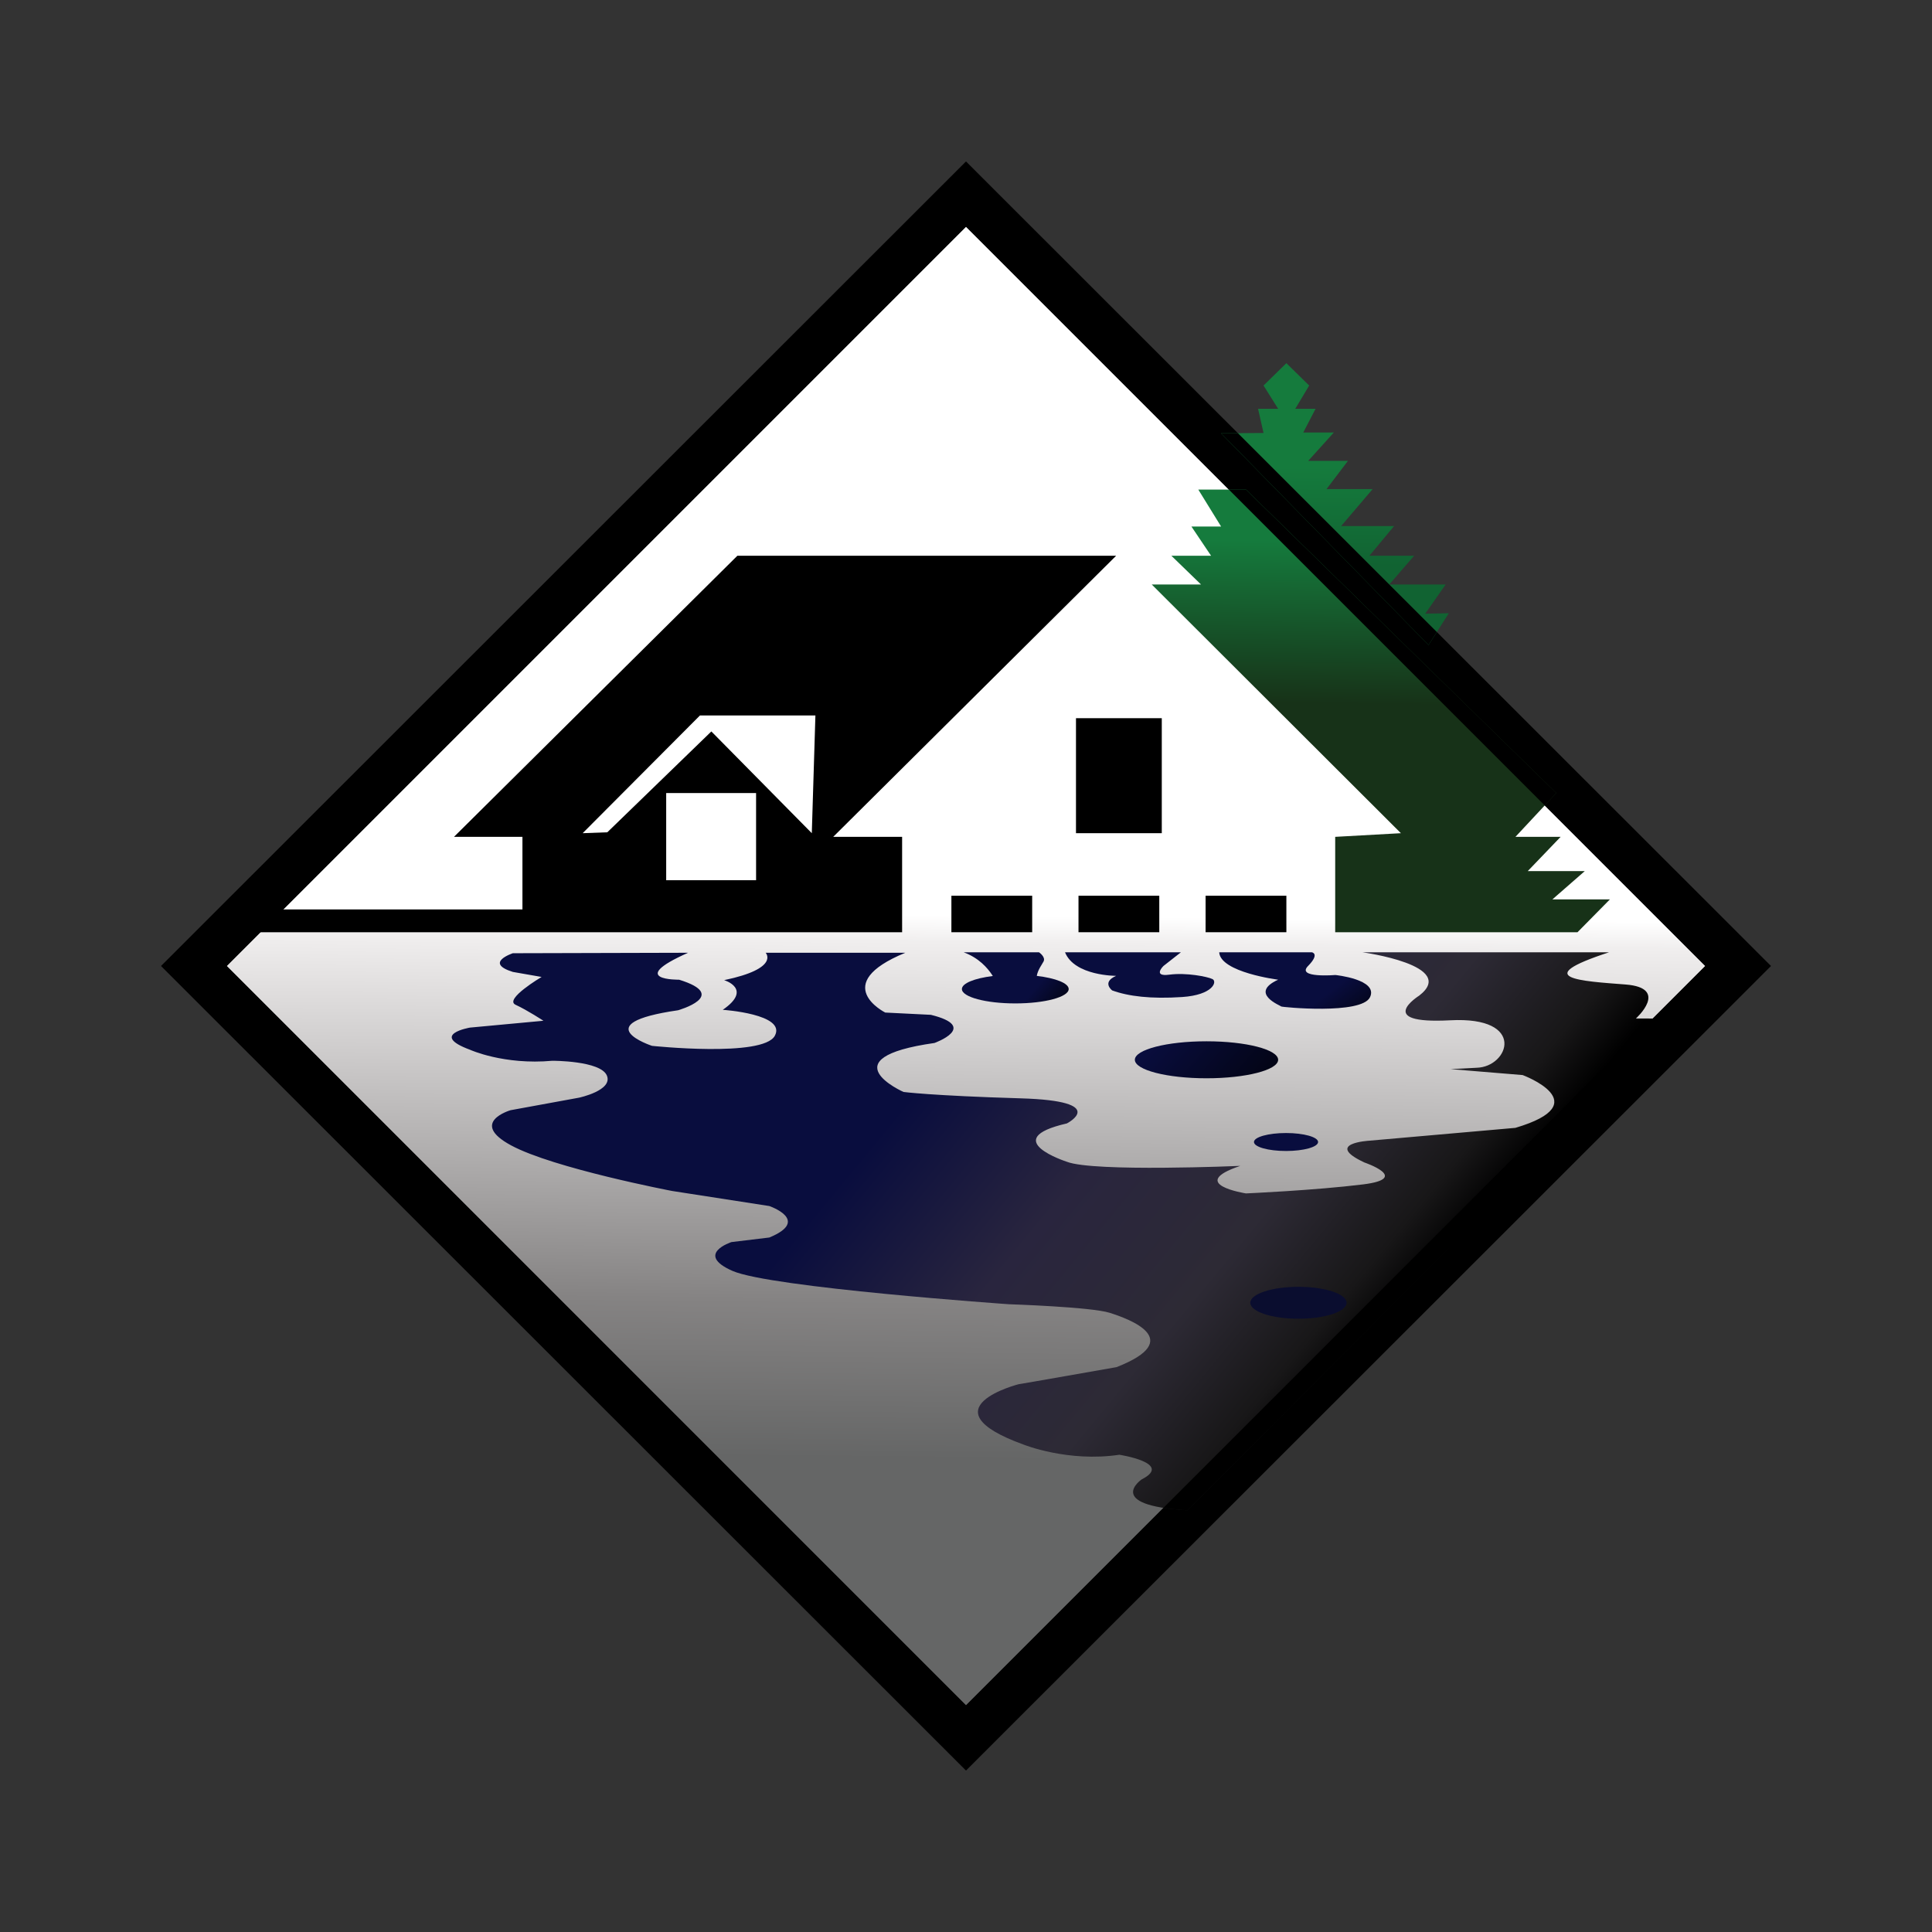 <svg:svg xmlns:dc="http://purl.org/dc/elements/1.1/" xmlns:ns1="http://sodipodi.sourceforge.net/DTD/sodipodi-0.dtd" xmlns:ns2="http://www.inkscape.org/namespaces/inkscape" xmlns:ns4="http://creativecommons.org/ns#" xmlns:rdf="http://www.w3.org/1999/02/22-rdf-syntax-ns#" xmlns:svg="http://www.w3.org/2000/svg" enable-background="new 0 0 901.137 900" height="1058.4" id="katrina" version="1.1" viewBox="-78.671 -77.119 1058.4 1058.4" width="1058.4" x="0px" y="0px" ns1:docname="katrina.svg" ns2:version="0.92.0 r15299" xml:space="preserve"><svg:rect x="-78.671" y="-77.119" width="1058.4" height="1058.4" fill="#333333" stroke="none"/><svg:title id="title103">katrina revisited</svg:title><svg:defs id="defs99" /><ns1:namedview bordercolor="#666666" borderopacity="1" gridtolerance="10" guidetolerance="10" id="namedview97" objecttolerance="10" pagecolor="#ffffff" showgrid="false" ns2:current-layer="katrina" ns2:cx="450.56851" ns2:cy="450" ns2:pageopacity="0" ns2:pageshadow="2" ns2:window-height="1052" ns2:window-maximized="1" ns2:window-width="1920" ns2:window-x="-9" ns2:window-y="-9" ns2:zoom="1" /><svg:g id="XMLID_1_"><svg:linearGradient gradientUnits="userSpaceOnUse" id="SVGID_1_" x1="454.758" x2="446.273" y1="-3.232" y2="910.564"><svg:stop id="stop2" offset="0.468" style="stop-color:#FFFFFF" /><svg:stop id="stop4" offset="0.484" style="stop-color:#F0EEEE" /><svg:stop id="stop6" offset="0.699" style="stop-color:#858383" /><svg:stop id="stop8" offset="0.794" style="stop-color:#656666" /></svg:linearGradient><svg:polygon fill="url(#SVGID_1_)" id="polygon11" points="855.529,452.081 450.529,857.081 45.529,452.081 450.529,47.081  " /><svg:path d="M891.529,452.081l-441,440.75l-441-440.75l441-440.75L891.529,452.081z M450.529,857.081l405-405l-405-405l-405,405   L450.529,857.081z" id="path13" /></svg:g><svg:path d="M532.784,227.331h-207.5L170.032,381.327h37.5v39.754H66.909l-13,12.5H415.53v-52.254h-37.746  L532.784,227.331z M335.53,405.081h-49.246v-47.754h49.246V405.081z M366.056,379.327l-55.026-55.746l-56.998,55.246l-13.507,0.5  l64.259-64.5h63.246L366.056,379.327z" id="south_roof" /><svg:g id="east_windows"><svg:rect height="63" id="rect17" width="47" x="510.784" y="316.327" /><svg:rect height="20" id="rect19" width="44.254" x="442.53" y="413.581" /><svg:rect height="20" id="rect21" width="44.254" x="512.157" y="413.581" /><svg:rect height="20" id="rect23" width="44.254" x="581.784" y="413.581" /></svg:g><svg:g id="fur_tree_bottom"><svg:linearGradient gradientUnits="userSpaceOnUse" id="SVGID_2_" x1="677.373" x2="680.428" y1="363.158" y2="112.178"><svg:stop id="stop26" offset="0" style="stop-color:#173218" /><svg:stop id="stop28" offset="0.217" style="stop-color:#173218" /><svg:stop id="stop30" offset="0.572" style="stop-color:#157B3D" /></svg:linearGradient><svg:polygon fill="url(#SVGID_2_)" id="polygon33" points="785.53,433.581 652.784,433.581 652.784,381.327 688.78,379.327 552.284,243.081    579.284,243.081 563.03,227.331 584.784,227.331 574.03,211.331 590.284,211.331 577.784,191.081 603.907,191.081 773.909,357.327    751.53,381.327 776.284,381.327 758.284,400.081 789.53,400.081 771.784,415.581 803.284,415.581  " /><svg:polygon id="polygon35" points="767.572,364.124 773.909,357.327 603.907,191.081 594.529,191.081  " /></svg:g><svg:g id="fur_tree_top"><svg:linearGradient gradientUnits="userSpaceOnUse" id="SVGID_3_" x1="652.451" x2="653.616" y1="232.629" y2="102.243"><svg:stop id="stop38" offset="0" style="stop-color:#116332" /><svg:stop id="stop40" offset="0.412" style="stop-color:#157B3D" /></svg:linearGradient><svg:polygon fill="url(#SVGID_3_)" id="polygon43" points="626.03,121.831 638.53,134.081 630.907,146.831 642.03,146.831 635.284,159.831    652.03,159.831 638.03,175.331 659.784,175.331 648.03,190.831 673.284,190.831 656.03,211.081 685.03,211.081 671.53,227.331    696.03,227.331 682.411,243.081 713.284,243.081 702.112,259.066 715.03,258.831 703.909,276.258 590.284,160.258 613.53,160.081    610.53,146.831 621.53,146.831 613.53,134.081  " /><svg:polygon id="polygon45" points="708.464,269.12 599.471,160.188 590.284,160.258 703.909,276.258  " /></svg:g><svg:g id="lg_reflextion"><svg:linearGradient gradientUnits="userSpaceOnUse" id="SVGID_4_" x1="389.115" x2="684.39" y1="404.637" y2="648.787"><svg:stop id="stop48" offset="0.26" style="stop-color:#090D3E" /><svg:stop id="stop50" offset="0.52" style="stop-color:#29253E" /><svg:stop id="stop52" offset="0.755" style="stop-color:#2D2A35" /><svg:stop id="stop54" offset="0.92" style="stop-color:#181718" /><svg:stop id="stop56" offset="1" style="stop-color:#000000" /></svg:linearGradient><svg:path d="M298.284,444.827l-96,0.254c0,0-16,5.246,0,10.246l15.748,2.754c0,0-20.748,12.246-14.248,15.246   s15.248,8.754,15.248,8.754l-40.248,3.746c0,0-22.458,3.82,0,12.124c0,0,18.516,8.462,45.153,6.05c0,0,26.389-0.094,29.847,8.08   s-15.252,12.137-15.252,12.137l-37.5,6.863c0,0-23.039,6.651,0.252,19.246s88.246,25,88.246,25l53.254,8.254   c0,0,22.876,7.818,0,17.246l-20.754,2.5c0,0-20.211,6.58,0.5,15.754s151.48,18.295,151.48,18.295s45.085,1.463,55.273,4.705   s42.201,14.651,3.746,29.746c0,0-54.266,9.567-53.507,9.331s-52.569,13.142,2.574,33.119c0,0,24.388,9.788,52.433,5.55   c0,0,29.797,4.572,12.254,13.5c0,0-20.876,14.261,25.124,16.928l268.667-269.333l-23.045-0.095c0,0,18.658-16.719-5.671-18.609   s-52.866-3.311-9.075-17.637h-135c0,0,52.543,7.151,31,23.746c0,0-25.124,15.738,17,13.5s32.209,25.572,14.5,26l-14.254,0.754   l39.435,3.246c0,0,41.598,15.426-3.979,28.927l-79.955,7.023c0,0-25.23,1.392-2.76,11.935c0,0,25.736,8.729-0.634,12.005   s-64.229,4.948-64.229,4.948s-32.869-5.084-3.123-15.084c0,0-80.41,3.485-95-2.254c0,0-38.124-12.262,0-21   c0,0,23.972-12.284-25.209-13.746s-64.291-3.5-64.291-3.5s-41.709-18.504,16.962-26.826c0,0,24.747-8.855-1.962-15.428l-25-1.246   c0,0-30.957-15.516,11-32.754h-76.5c0,0,8.035,8.572-22.754,15c0,0,15.963,4.746-0.746,16.254c0,0,35.042,2.318,28.5,14.246   s-67.252,5.5-67.252,5.5s-36.872-12.095,14.252-19.5c0,0,28.667-8.087,0.563-16.746   C293.347,459.581,263.994,460.065,298.284,444.827z" fill="url(#SVGID_4_)" id="path59" /><svg:linearGradient gradientUnits="userSpaceOnUse" id="SVGID_5_" x1="460.819" x2="505.089" y1="447.797" y2="486.039"><svg:stop id="stop61" offset="0.541" style="stop-color:#090D3E" /><svg:stop id="stop63" offset="1" style="stop-color:#000000" /></svg:linearGradient><svg:path d="M489.305,457.497c0.552-3.319,3.025-6.512,3.726-7.916c1.246-2.5-2.5-5-2.5-5h-41.246   c8.165,3.004,13.1,8.494,15.932,12.982c-9.997,1.252-16.932,3.979-16.932,7.143c0,4.35,13.096,7.875,29.25,7.875   s29.25-3.525,29.25-7.875C506.784,461.484,499.596,458.716,489.305,457.497z" fill="url(#SVGID_5_)" id="path66" /><svg:linearGradient gradientUnits="userSpaceOnUse" id="SVGID_6_" x1="549.642" x2="621.58" y1="456.977" y2="524.664"><svg:stop id="stop68" offset="0.454" style="stop-color:#090D3E" /><svg:stop id="stop70" offset="1" style="stop-color:#000000" /></svg:linearGradient><svg:path d="M568.243,444.581l-9.563,7.5c0,0-6.104,5.99,3.229,4.75s21,1.094,23.667,2.427   s0.367,8.68-16.667,9.823s-29.485-0.399-38.291-3.617c0,0-5.959-4.447,2.166-7.993c0,0-22.792,0.101-28-12.89H568.243z" fill="url(#SVGID_6_)" id="path73" /><svg:linearGradient gradientUnits="userSpaceOnUse" id="SVGID_7_" x1="627.861" x2="664.448" y1="451.861" y2="499.352"><svg:stop id="stop75" offset="0.409" style="stop-color:#090D3E" /><svg:stop id="stop77" offset="1" style="stop-color:#000000" /></svg:linearGradient><svg:path d="M640.03,444.581c0,0,4.504,0.746-2.121,7.496s15,4.941,15,4.941s23.576,2.379,18.955,12.143   s-48.621,5.43-48.621,5.097s-18.092-7.173-1.713-14.677c0,0-31.62-4-32.287-15H640.03z" fill="url(#SVGID_7_)" id="path80" /><svg:linearGradient gradientUnits="userSpaceOnUse" id="SVGID_8_" x1="560.984" x2="651.997" y1="484.283" y2="566.238"><svg:stop id="stop82" offset="0" style="stop-color:#090D3E" /><svg:stop id="stop84" offset="0.733" style="stop-color:#000000" /></svg:linearGradient><svg:ellipse cx="582.28" cy="503.459" fill="url(#SVGID_8_)" id="ellipse87" rx="39.25" ry="10.132" /><svg:ellipse cx="632.657" cy="636.577" fill="#0A0D2F" id="ellipse89" rx="26.373" ry="8.75" /><svg:path d="M571.908,750.255l268.667-269.333l-13.83-0.057L558.68,748.931C562.313,749.496,566.673,749.951,571.908,750.255z" id="path91" /></svg:g><svg:ellipse cx="625.847" cy="548.503" fill="#090D3E" id="ellipse94" rx="17.563" ry="4.922" /></svg:svg>